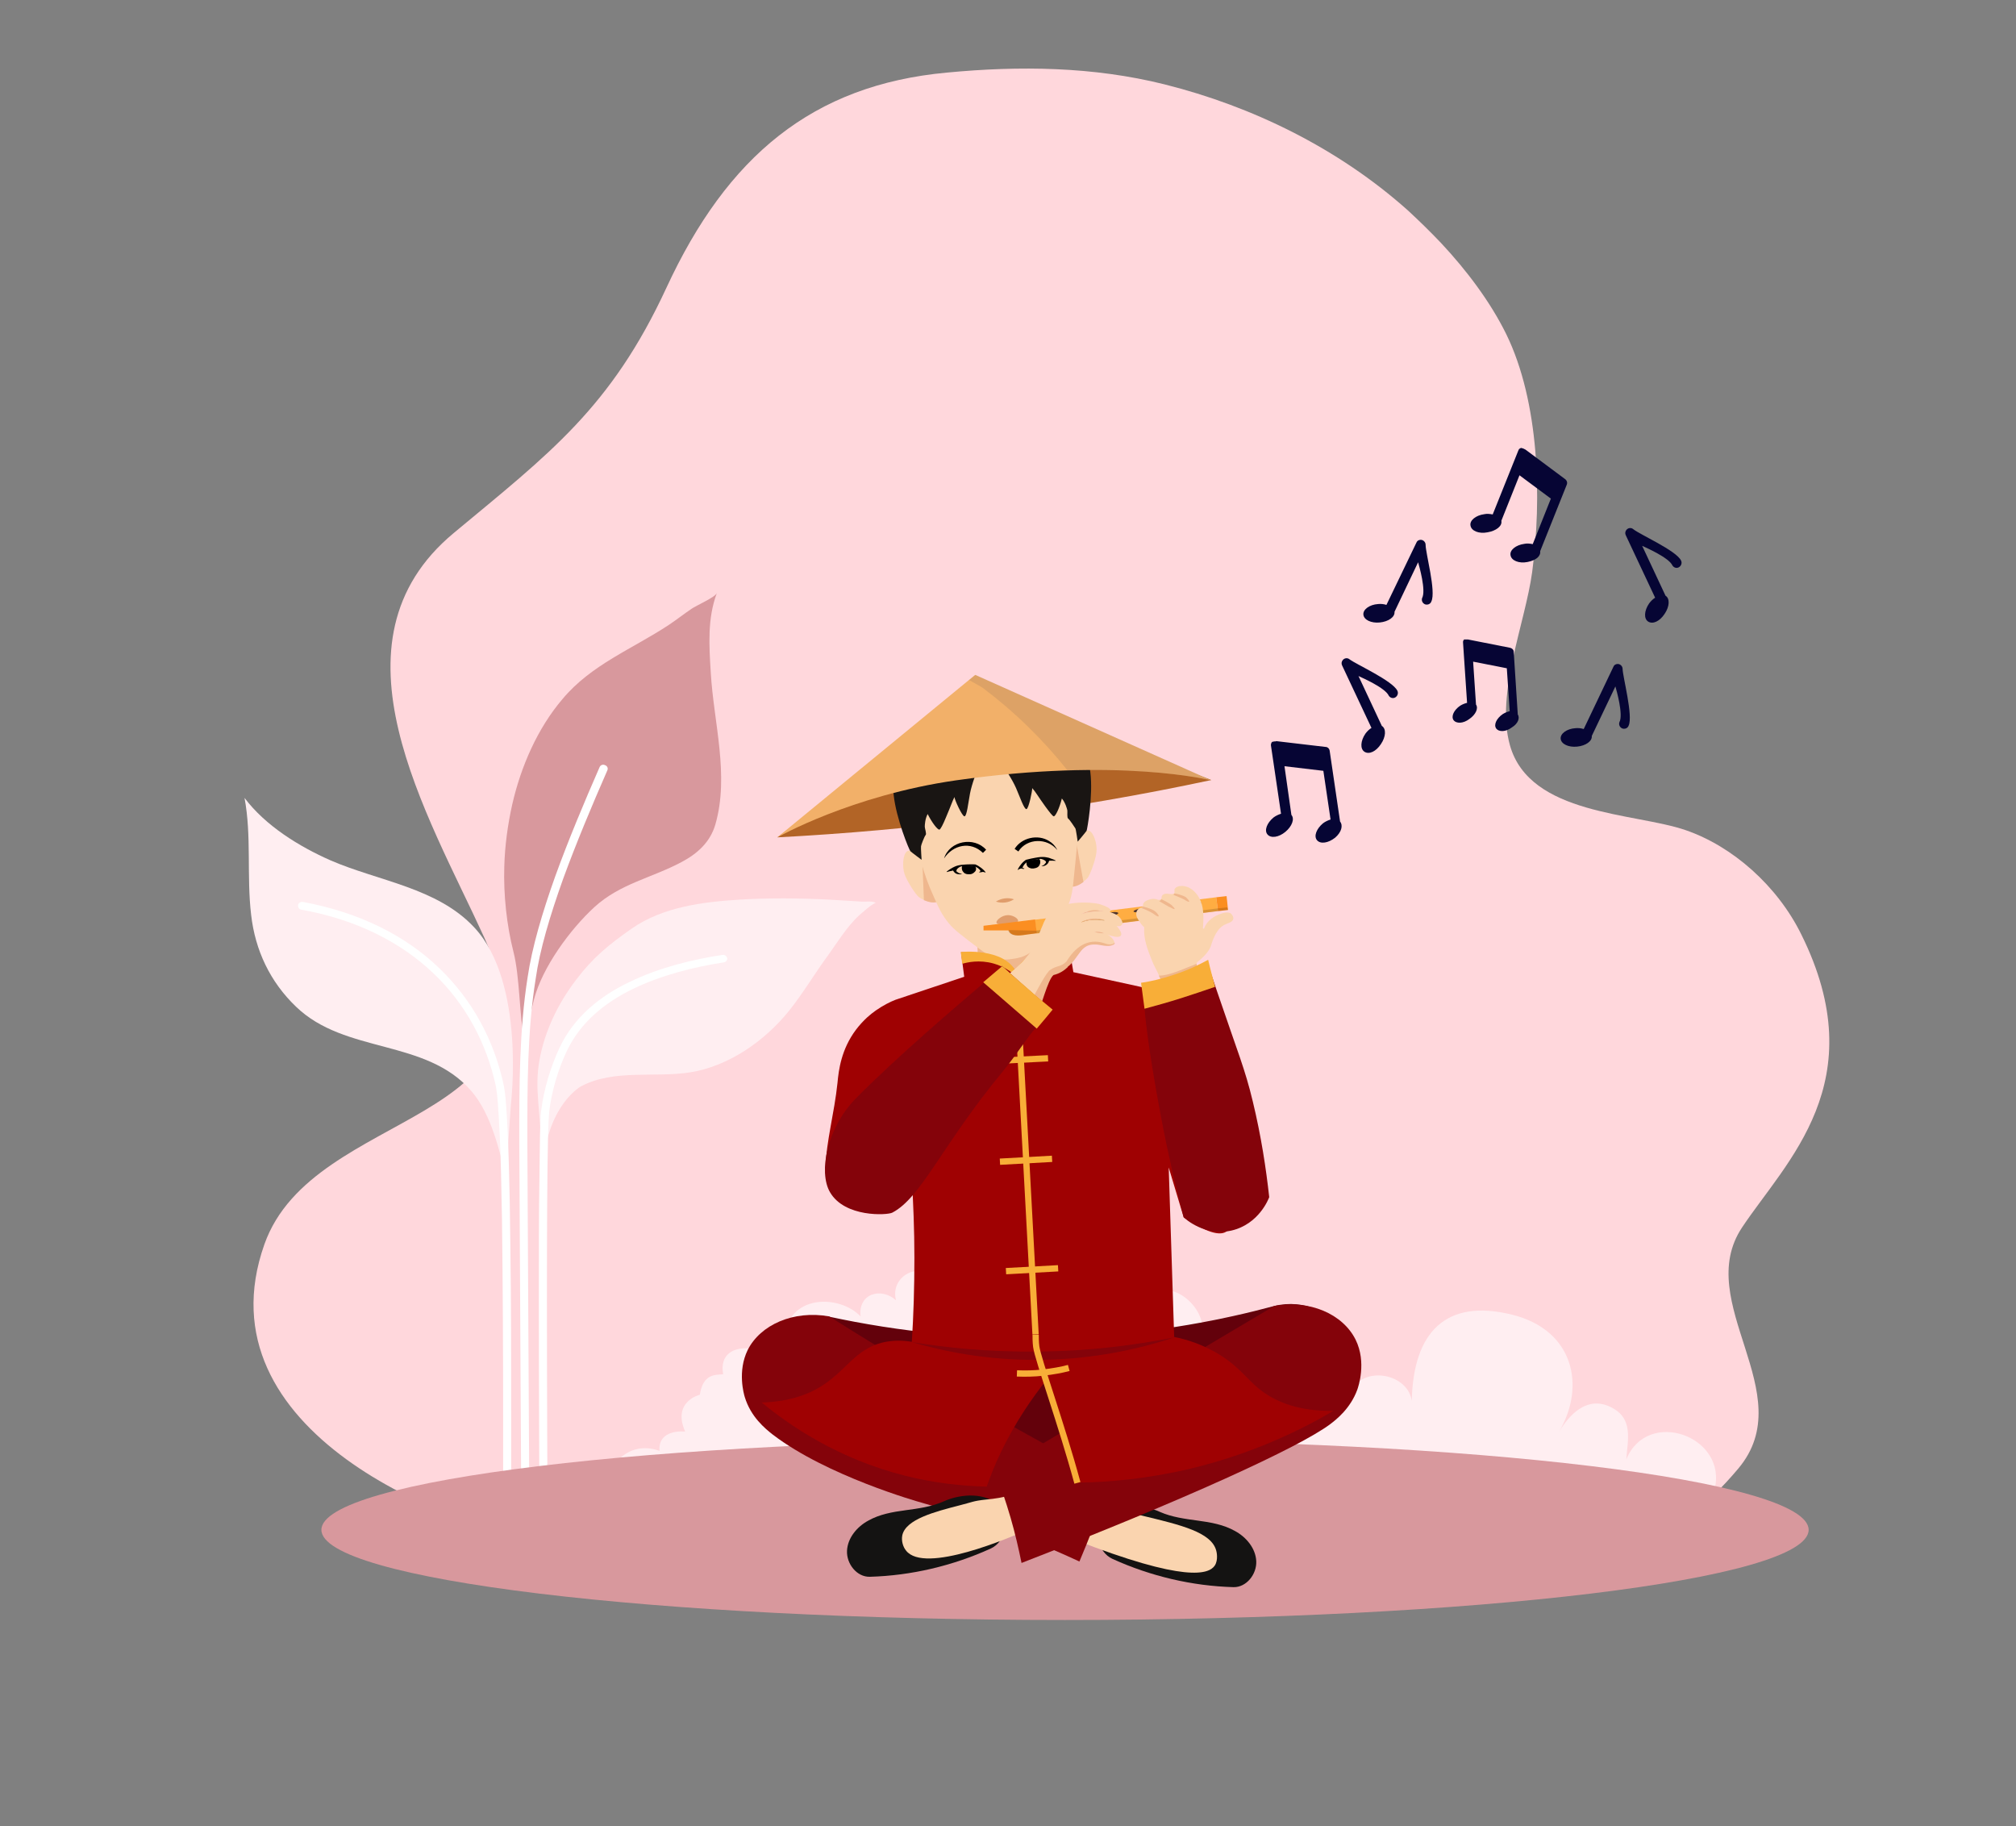 <?xml version="1.0" encoding="utf-8"?>
<!-- Generator: Adobe Illustrator 26.0.1, SVG Export Plug-In . SVG Version: 6.00 Build 0)  -->
<svg version="1.1" id="Layer_1" xmlns="http://www.w3.org/2000/svg" xmlns:xlink="http://www.w3.org/1999/xlink" x="0px" y="0px"
	 viewBox="0 0 700 634" style="enable-background:new 0 0 700 634;" xml:space="preserve">
<rect x="0" y="0" width="700" height="634" fill="#808080" stroke="none"/>
<style type="text/css">
	.st0{fill:#FFD7DC;}
	.st1{fill:#FFEEF1;}
	.st2{fill:#D8989D;}
	.st3{fill:#FFFFFF;}
	.st4{fill:#63010B;}
	.st5{fill:#B26426;}
	.st6{fill:#FAD4AF;}
	.st7{fill:#EFB78E;}
	.st8{fill:#191513;}
	.st9{fill:none;stroke:#F8AE38;stroke-width:2.181;stroke-miterlimit:10;}
	.st10{fill:#9F0102;}
	.st11{fill:#F8AE38;}
	.st12{fill:#E09D6C;}
	.st13{fill:#F2B069;}
	.st14{opacity:0.16;fill:#6A5D55;}
	.st15{fill:none;}
	.st16{fill:#FFAD42;}
	.st17{fill:#FB8E21;}
	.st18{fill:#4F352D;}
	.st19{opacity:0.15;}
	.st20{fill:#F7BAB0;}
	.st21{fill:#BC956B;}
	.st22{fill:#84030A;}
	.st23{fill:#141312;}
	.st24{fill:#060534;}
</style>
<g>
	<g>
		<path class="st0" d="M500.4,84.4c8.8,9.4,17.1,20.4,22.6,31.6c11.5,23.5,12.4,57,9,82.6c-2.4,17.7-12.8,42.3-7.7,60.2
			c6.9,24.3,43.3,23.3,61,29.4c16.3,5.6,31.8,19.3,40.1,36.1c25.5,51.3-5.2,78.8-20.5,101.8c-17.4,26.1,20.6,57.6-1.3,83.7
			c-22.8,27.2-50.3,38.5-96,38.5c-90.4,0-110.7,7.9-236-2c-23.7-1.9-55.4-7.9-79-10.7C156.9,531.3,68.8,497,91.8,432
			c17-48.1,106.3-40.7,76.4-106.4c-19.6-43-56.4-102.6-10.6-140.6c33.2-27.6,54.5-43.4,73.8-85.1c21.1-45.6,50.7-70.4,97.4-74.7
			c25.2-2.4,50.8-2.1,75.6,4.1c30.3,7.6,60.2,22.1,84.4,43.7C492.7,76.6,496.6,80.4,500.4,84.4z"/>
		<g>
			<path class="st1" d="M186.9,382.7c-0.4-4.9-0.5-9.7,0.4-14.6c1.8-10.1,6.5-19.8,12.7-27.9c5.8-7.7,11.3-12.2,19.3-17.8
				c10.9-7.6,24.8-9.3,37.8-10.1c10.1-0.6,20.4-0.5,30.5,0c3.9,0.2,7.7,0.5,11.6,0.7c1.7,0.1,3.3-0.3,4.9,0.4
				c-2,0.9-3.9,2.8-5.7,4.3c-4.5,4.1-7.9,9.9-11.5,14.8c-4.4,6.1-8.2,12.5-13,18.5c-8.4,10.4-20.9,19.2-34.4,21.3
				c-12.3,1.9-26.3-1.2-37.7,4.8c0,0-11.4,6.1-13.2,27L186.9,382.7z"/>
			<path class="st1" d="M164.7,322c-12.8-13.8-33.3-16.1-49.9-23.3c-10.9-4.8-22.6-12-29.9-21.7c2.5,13.1,0.7,27.2,2.3,40.6
				c1.4,12.3,6.6,23.3,15.6,31.9c17.1,16.5,45,11,60.8,29.2c7.2,8.3,9.8,21.1,12.4,30.7c0.1-10.3,1.2-22.4,1.4-26.1
				C177.4,383.3,182.6,341.2,164.7,322z"/>
			<path class="st2" d="M185.4,347c2.9-11.2,12.6-24.4,21-32.1c9-8.2,19.9-10.1,30.2-15.6c5.5-2.9,10-6.9,11.8-13.1
				c4.9-17.1-0.6-35.4-1.6-52.6c-0.6-9.7-1.2-18.8,2.1-27.7c-0.5,1.4-7.3,4.4-8.7,5.4c-2.7,1.8-5.2,3.8-7.9,5.6
				c-12.7,8.4-27,13.8-37,25.8c-8.7,10.2-14.4,23.4-17.4,36.4c-1.6,7.1-2.6,14.5-2.8,21.7c-0.3,9.7,0.8,20.3,3.2,29.7
				c2.2,8.7,2,21.7,3.7,30.4L185.4,347z"/>
			<path class="st3" d="M210.9,267.4c-5.3,12.1-10.8,25.2-15.4,37.8c-4.5,12.6-8.1,24.6-9.5,34.6l0,0c-2.9,17.9-2.9,37.4-2.9,56.2
				c0,7.2,0.7,120.2,0.7,126.8c0,0.8-0.6,1.4-1.4,1.4c-0.8,0-1.4-0.6-1.4-1.4c0-6.5-0.7-119.5-0.7-126.8c0-18.8,0-38.4,2.9-56.7
				l1.4,0.2l-1.4-0.2c1.5-10.3,5.1-22.5,9.6-35.1c4.6-12.7,10.1-25.8,15.4-37.9c0.3-0.7,1.1-1,1.8-0.7
				C210.9,265.9,211.2,266.7,210.9,267.4z"/>
			<path class="st3" d="M251.3,334.1c-10.3,1.6-21.6,4.4-31.5,9.2c-9.9,4.8-18.3,11.7-23,21.6c-3,6.3-5.3,14.1-6.1,21
				c-0.1,1.2-0.3,4.1-0.4,8.1c-0.3,12-0.4,34.7-0.4,57.6c0,32.3,0.2,65.3,0.2,70.8c0,0.8-0.6,1.4-1.4,1.4c-0.8,0-1.4-0.6-1.4-1.4
				c0-5.5-0.2-38.6-0.2-70.8c0-15.3,0-30.5,0.2-42.5c0.1-6,0.1-11.2,0.2-15.2c0.1-4,0.2-6.9,0.4-8.3c0.9-7.3,3.3-15.3,6.4-21.9
				c5-10.6,14-17.9,24.3-22.8c10.3-5,21.8-7.8,32.3-9.4c0.7-0.1,1.4,0.4,1.6,1.1C252.6,333.3,252.1,334,251.3,334.1L251.3,334.1z"/>
			<path class="st3" d="M174.7,522.7c0-4.2,0-15.9,0-31.1c0-20-0.1-46-0.4-68.3c-0.2-11.2-0.4-21.4-0.8-29.5
				c-0.2-4.1-0.4-7.6-0.6-10.4c-0.2-2.8-0.5-5-0.7-6.2c-3.2-14.9-10.4-28.5-21.6-39.2c-11.2-10.7-26.5-18.7-46-22.2
				c-0.7-0.1-1.2-0.8-1.1-1.6c0.1-0.7,0.9-1.2,1.6-1.1c19.9,3.7,35.8,11.8,47.4,23c11.6,11.1,19.1,25.2,22.4,40.6
				c0.3,1.5,0.6,3.7,0.8,6.6c0.8,10.1,1.3,28.4,1.5,48.6c0.3,20.2,0.3,42.3,0.3,59.8c0,15.2,0,26.9,0,31.1c0,0.8-0.6,1.4-1.4,1.4
				C175.3,524.1,174.7,523.5,174.7,522.7z"/>
		</g>
		<g>
			<g>
				<path class="st1" d="M237.9,497c-4.7-0.4-9.4,1.3-8.9,6.7c-11.2-4.1-18.7,6-18.7,13.4h270.5c10.7-12.6-7.5-36.4-20.7-29.8
					c2.3-8.3-5.7-13.6-10.9-11.3c0.7,0.5-2.8-11.2-13.7-6.7c0.3-11.5-9.2-14.7-18-9.1c-1.2-9.5-14.6-18.1-20.8-7.4
					c0.2-14.4-18.8-16.7-21.5-2.2c-3.9-4.2-9.3-1-9.9,4.2c-3.5-4.7-7.5-4.2-10.7,0.2c9.4-23.7-26.6-30.9-28.1-9.1
					c-5.6-9.2-17.7-3.5-15.4,5.5c-5.1-4.6-13.2-2.4-12.3,5.6c-7.2-7.6-25.4-8-26.6,8c-4.2-4.7-9.9-3.3-11.1,3.2
					c-6.3-0.8-11.3,1.9-10,8.9c-2.9,0.2-7-0.1-8.1,7.1C243,484.2,233.3,486.5,237.9,497z"/>
				<path class="st1" d="M595.3,517.2c4.8-18.4-23.1-28.7-30.6-10.6c0.4-6.7,2.7-14.3-5.6-18.2c-8.2-3.9-14.3,2.9-17.8,8.7
					c9.4-15.8,5.2-35.4-16.3-40.7c-23-5.7-34.3,6.1-34.8,29.9c-1.6-10.9-21.7-13.3-22.8,2.2c-8.4-2.9-9.7-11.2-21.5-10.2
					c-10.4,1-15.3,7.6-19.3,16.9c0,0-23.9,0.8-18.4,21.8H595.3z"/>
			</g>
		</g>
		<path class="st2" d="M111.6,531.1c0,17.3,115.6,31.3,258.2,31.3c142.6,0,258.2-14,258.2-31.3c0-17.3-115.6-31.3-258.2-31.3
			C227.2,499.8,111.6,513.8,111.6,531.1z"/>
		<g>
			<g>
				<g>
					<g>
						<path class="st2" d="M322.5,82.4c0,0,0,0,0,0.1l0,0c0,0,0,0.1,0,0.1L322.5,82.4z"/>
					</g>
				</g>
			</g>
		</g>
	</g>
	<g>
		<g>
			<g>
				<path class="st4" d="M465.4,486.9c4.9-6.7,5.9-15.4,2.4-22.4c-4.3-8.8-14.9-13.7-25.4-11.1c-17.8,4.8-39.9,9.1-65.3,10.6
					c-35.9,2.1-66.5-2-89.2-6.9c-14.3-1.3-25.9,7-27.7,16.9c-1.5,8.6,4.7,15.8,5.8,17c20.2,6.4,46.6,12.5,77.8,14.1
					C396.4,507.7,438.9,496.4,465.4,486.9z"/>
				<g>
					<g>
						<g>
							<path class="st5" d="M269.9,290.7c22.9-1.2,47.5-3.3,73.4-6.7c27.7-3.6,53.5-8.1,77.3-13.2c-13.3-5.3-37.7-12.9-68.4-10.7
								C310.7,263.1,281.8,281.9,269.9,290.7z"/>
							<polygon class="st6" points="367.4,352 340.4,355 339.6,333.1 339.2,323.1 361.4,320.6 363.2,329.9 							"/>
							<g>
								<g>
									<path class="st6" d="M372.8,292.9c0.6-2.5,3.8-5.2,5.4-4.5c1.6,0.7,2.9,4.8,2.5,7.5c-0.3,2.7-2.2,7.8-3,8.8
										c-0.8,1-3.7,3.3-5.8,3L372.8,292.9z"/>
									<path class="st7" d="M373.5,291.3c-0.3,0.5-0.6,1-0.7,1.6l-0.8,14.9c1.3,0.2,3-0.7,4.2-1.6L373.5,291.3z"/>
									<path class="st6" d="M321.2,298.7c-1.1-2.3-4.9-4.2-6.3-3.1c-1.4,1-1.7,5.3-0.8,7.9c0.9,2.6,3.9,7.1,4.9,7.9
										c1,0.8,4.4,2.4,6.3,1.7L321.2,298.7z"/>
									<path class="st7" d="M320.2,297.3c0.4,0.4,0.8,0.9,1,1.4l4.1,14.4c-1.2,0.5-3.1,0-4.5-0.6L320.2,297.3z"/>
								</g>
								<path class="st7" d="M363.2,329.9c-2.3,2.9-6,6.4-11.1,6.9c-4.5,0.5-8.4-1.5-9.7-2.1c-1-0.5-1.9-1.1-2.8-1.6l-0.4-10
									l22.2-2.5L363.2,329.9z"/>
								<path class="st6" d="M341.8,249.7c-24.8,2.8-26.8,20.1-25.7,29.7c0.4,4,1,7.9,1.9,11.9c1.1,5.3,2.5,11.8,6,19.5
									c1.9,4.3,3,6.8,5.5,9.8c1.7,2.1,4.7,4.4,10.7,8.9c2.4,1.8,4.3,3.1,7,3.5c1.8,0.3,3.7,0,4.3-0.1c0.7-0.1,2.6-0.3,4.3-1.1
									c2.5-1.1,3.8-2.8,5.4-4.7c0.5-0.6,1.7-1.9,5.8-7.1c1.4-1.8,2.1-2.7,2.3-2.9c2.6-3.7,3.1-7.6,3.5-11.8
									c1-9.9,1.6-14.9,1.5-20.3c-0.1-4.2-0.3-8.1-0.8-12.1C372.4,263.4,366.6,246.9,341.8,249.7z"/>
								<path class="st8" d="M341.4,245.8c2.7-2.2,6.2-3.1,9-3.1c2.9,0,14.1,3.6,18.6,6.8c4.5,3.2,8.6,10.4,9.6,18.6
									c1,8.2-1.1,19.8-1.3,20.3c-0.3,0.5-3.1,3.8-3.1,3.8s-0.6-4.3-0.8-4.6c-0.2-0.3-2-3.1-2.5-3.4c-0.5-0.3-0.2-2.3-0.3-2.9
									c-0.1-0.5-0.7-2.7-1.9-4.1c-0.8,3.3-2.2,6.2-2.8,6.2c-0.4,0-1.6-1.6-3-3.5c-2.6-3.6-3.3-5-4.5-6.3c0.1,0.7-1.2,7.2-2,7.3
									c-0.8,0.1-2.3-4.3-3.6-7.3c-1.3-3-4.3-7.6-4.7-7.5c-0.4,0.1-3.9,3.1-3.9,3.1s-4.1-2.1-4.5-2.1c-0.4,0-2.3,5.2-2.9,8.4
									c-0.6,3.2-1.1,7.9-1.9,7.9c-0.8,0.1-3.5-5.9-3.5-6.7c-0.8,1.6-1.2,3-3,7.2c-0.9,2.2-1.8,4-2.2,4.1c-0.6,0.2-2.6-2.4-4.1-5.4
									c-0.9,1.7-1,3.8-1,4.4c0,0.6,0.7,2.5,0.3,2.9c-0.4,0.4-1.6,3.5-1.6,3.9c-0.1,0.4,0.2,4.7,0.2,4.7s-3.5-2.6-3.9-3
									c-0.4-0.4-4.9-11.2-5.8-19.5c-0.9-8.2,1.5-16.2,5.2-20.3c3.6-4.1,13.8-10.1,16.6-10.8C334.7,244.2,338.2,244.2,341.4,245.8z
									"/>
							</g>
							<path class="st9" d="M333.8,334.5"/>
							<g>
								<path class="st10" d="M425.9,427.5c-1.7,1.2-5.4,1.5-14.9-4.9c-1.7-5.8-3.5-11.5-5.2-17.3c0.6,19.6,1.3,39.2,1.9,58.9
									c-10.6,2.6-23.4,4.9-37.9,5.7c-21.2,1.2-39.4-1.2-53.2-4c0.6-9.2,0.9-18.9,0.9-29.2c0-9.8-0.4-19.1-0.9-27.9
									c-1.9,0.9-13.5,6.2-21.2,3.3c-1.7-0.6-8.7-2.2-8.8-5.1c0,0,0-1.4,0-1.4c0.3-9.5,3.1-19.1,4.2-29.7
									c0.4-4.4,1.3-11.6,6.4-18.4c1.2-1.6,2.6-3.1,3.9-4.3c1-0.9,2-1.7,3-2.4c2.6-1.8,5-3,6.8-3.7l23.9-8l-1.1-8.5
									c12.9-0.1,18.2,4.8,19.2,6.9c0.8-2.2,4.1-8.3,18.3-8.9l1.5,8.9l22.9,5c11.3,2.5,19.8,11.9,21,23.4c0.2,1.4,0.3,2.3,0.4,3
									C418.8,394,432.5,422.6,425.9,427.5z"/>
								<line class="st9" x1="352.8" y1="337.4" x2="359.8" y2="467.5"/>
								<line class="st9" x1="345.8" y1="368.3" x2="363.9" y2="367.4"/>
								<line class="st9" x1="347.2" y1="403.3" x2="365.3" y2="402.3"/>
								<line class="st9" x1="349.3" y1="441.3" x2="367.4" y2="440.3"/>
								<path class="st11" d="M352.8,338.9c-1.3-1.2-3.9-3.3-7.8-4.4c-5-1.4-9.2-0.4-10.9,0.1l-0.5-4.1c0,0,15-1.6,19.2,6.9
									L352.8,338.9z"/>
								<path class="st11" d="M352.8,338.9c0,0,6-9.3,18.4-6.4l-0.2-4c0,0-15.1,0-18.3,8.9L352.8,338.9z"/>
							</g>
							<g>
								<g>
									<path d="M327.8,298c1.9-6.1,10.4-7.7,14.6-3c0,0-1.1,1.1-1.1,1.1C337,291.9,330.9,293.3,327.8,298L327.8,298z"/>
								</g>
							</g>
							<g>
								<g>
									<path d="M367.1,295.1c-3.4-4.3-10.5-4.2-13.5,0.5c0,0-1.3-0.9-1.3-0.9c2.4-3.9,8.1-5.2,12-2.7
										C365.5,292.7,366.5,293.8,367.1,295.1C367.2,295,367.1,295.1,367.1,295.1L367.1,295.1z"/>
								</g>
							</g>
							<path class="st12" d="M346,320.3c0.2,0.9,3.1,0.7,4.2,0.6c0.8-0.1,3.2-0.4,3.3-1.2c0.1-0.8-1.7-2-3.5-2
								C347.9,317.7,345.8,319.5,346,320.3z"/>
							<g>
								<path class="st12" d="M345.8,313c1.9-1.2,4.2-1.5,6.3-0.8C350.2,313.4,347.9,313.7,345.8,313L345.8,313z"/>
							</g>
							<path id="XMLID_00000070815543487633435930000006464177381943694993_" class="st13" d="M269.9,290.7c0,0,25.7-14.6,62.1-19.8
								c56.6-8.1,88.5,0,88.5,0l-81.9-36.6L269.9,290.7z"/>
							<path id="XMLID_00000152957595572751597910000001439900333252436651_" class="st14" d="M341.1,238.7
								c11.3,8.5,21.1,18.1,29.6,28.8c32.3-1,49.9,3.4,49.9,3.4l-81.9-36.6l-2.2,1.8C338,236.9,339.5,237.8,341.1,238.7z"/>
							<g>
								<path d="M355.7,301.5C355.6,301.5,355.6,301.5,355.7,301.5c-0.3-0.1-0.5-0.2-0.7-0.2c0.1-0.3,0.3-0.7,0.6-1.1
									c0.1-0.1,0.4-0.5,0.8-0.8c0.5-0.4,1-0.5,2.5-0.8c2-0.4,2.1-0.5,2.7-0.4c0.7,0.2,1.6,0.6,1.6,1.1c0,0.2-0.1,0.3-0.3,0.5
									c-0.5,0.7-1.3,0.9-1.3,0.9c0,0.1,1.1,0.1,1.9-0.6c0.5-0.4,0.7-1,0.8-1.3c0.3,0,0.8,0,1.3,0c0.7,0,0.9,0.1,1,0
									c0-0.1-1.2-0.6-2.4-1c-0.5-0.1-1.2-0.3-2.2-0.3c-0.4,0-1,0-2.6,0.3c-0.8,0.1-1.9,0.4-3.2,0.7c-0.4,0.3-1.1,0.8-1.7,1.6
									c-0.7,0.9-1.2,1.8-1.1,1.9c0.1,0.1,0.3-0.3,0.8-0.4c0.2-0.1,0.2,0,0.6-0.1C355.2,301.8,355.7,301.6,355.7,301.5z"/>
								<path d="M360.9,298.2c0.1,0.2,0.3,0.5,0.3,0.9c0.1,0.9-0.5,1.6-0.6,1.7c-0.6,0.6-1.3,0.6-1.7,0.7c-0.3,0-0.8,0.1-1.4-0.2
									c-0.3-0.1-0.8-0.4-1-1c-0.2-0.6,0-1.2,0-1.3c0.5-0.2,1.1-0.3,1.7-0.4C359.2,298.4,360.1,298.3,360.9,298.2z"/>
							</g>
							<g>
								<path d="M339.9,302.8C339.9,302.7,339.9,302.7,339.9,302.8c0.3-0.2,0.4-0.3,0.6-0.4c-0.2-0.3-0.4-0.6-0.8-0.9
									c-0.1-0.1-0.5-0.4-1-0.6c-0.6-0.3-1.1-0.2-2.6-0.2c-2,0.1-2.2,0-2.7,0.2c-0.6,0.3-1.4,0.9-1.3,1.5c0,0.2,0.2,0.3,0.4,0.4
									c0.7,0.6,1.5,0.5,1.5,0.6c0,0.1-1,0.3-2-0.1c-0.6-0.3-0.9-0.8-1.1-1.1c-0.3,0.1-0.7,0.2-1.3,0.3c-0.7,0.2-0.9,0.3-0.9,0.2
									c-0.1-0.1,1-0.9,2.1-1.5c0.4-0.2,1.1-0.6,2.1-0.8c0.4-0.1,1-0.2,2.6-0.3c0.8,0,1.9-0.1,3.2,0c0.5,0.2,1.2,0.6,2,1.2
									c0.9,0.7,1.6,1.5,1.5,1.6c-0.1,0.1-0.3-0.2-0.9-0.2c-0.2,0-0.2,0-0.6,0.1C340.4,302.9,339.9,302.8,339.9,302.8z"/>
								<path d="M334.1,300.7c-0.1,0.2-0.2,0.5-0.1,1c0.1,0.9,0.9,1.4,1,1.5c0.7,0.4,1.4,0.3,1.8,0.3c0.3,0,0.8-0.1,1.3-0.5
									c0.2-0.2,0.7-0.5,0.8-1.1c0.1-0.6-0.2-1.1-0.3-1.2c-0.6,0-1.2,0-1.8,0C335.8,300.5,334.9,300.5,334.1,300.7z"/>
							</g>
							<polyline class="st15" points="338.9,326.9 338.9,326.4 338.8,325.5 338.8,325 338.8,324.6 							"/>
						</g>
					</g>
					<g>
						<g>
							<polygon class="st16" points="422.9,316.3 359.9,324.1 359.3,319.3 422.3,311.5 							"/>
							<polygon class="st17" points="426.4,315.9 422.9,316.3 422.8,315.4 422.3,311.5 425.9,311.1 							"/>
							<path class="st17" d="M341.5,323l8.7,0l0.4,0.7c1.4,1.6,4.2,1,6.3,0.7l3.1-0.4l-0.6-4.8l-17.9,2.2L341.5,323z"/>
							<path class="st18" d="M369.2,319.4c0,0.3-0.9,0.7-2.1,0.9c-1.2,0.1-2.2,0-2.2-0.3c0-0.3,0.9-0.7,2.1-0.9
								C368.1,318.9,369.2,319,369.2,319.4z"/>
							<path class="st18" d="M378.8,318.2c0,0.3-0.9,0.7-2.1,0.9c-1.2,0.1-2.2,0-2.2-0.3c0-0.3,0.9-0.7,2.1-0.9
								C377.7,317.7,378.7,317.9,378.8,318.2z"/>
							<path class="st18" d="M388.3,317c0,0.3-0.9,0.7-2.1,0.9c-1.2,0.1-2.2,0-2.2-0.3c0-0.3,0.9-0.7,2.1-0.9
								C387.3,316.5,388.3,316.7,388.3,317z"/>
							<path class="st18" d="M397.9,315.8c0,0.3-0.9,0.7-2.1,0.9c-1.2,0.1-2.2,0-2.2-0.3c0-0.3,0.9-0.7,2.1-0.9
								C396.9,315.3,397.9,315.5,397.9,315.8z"/>
							<path class="st18" d="M407.5,314.7c0,0.3-0.9,0.7-2.1,0.9c-1.2,0.1-2.2,0-2.2-0.3c0-0.3,0.9-0.7,2.1-0.9
								C406.4,314.2,407.5,314.3,407.5,314.7z"/>
							<path class="st18" d="M417.1,313.5c0,0.3-0.9,0.7-2.1,0.9c-1.2,0.1-2.2,0-2.2-0.3c0-0.3,0.9-0.7,2.1-0.9
								C416,313,417,313.1,417.1,313.5z"/>
							<path class="st19" d="M426.4,315.9l-3.6,0.4l-63,7.7l-3.1,0.4c-2.1,0.3-4.9,0.9-6.3-0.7l-0.4-0.7l0.9-0.1l8.7,0.2l62.9-7.7
								l3.6-0.4L426.4,315.9z"/>
						</g>
						<g>
							<path class="st6" d="M428.2,319.1c-0.2,0.8-1.2,1.2-2,1.5c-0.2,0.1-0.5,0.2-0.7,0.3c-1.9,0.8-3.1,2.6-4,4.6c0,0,0,0,0,0
								c-0.3,0.7-0.6,1.4-0.8,2.1l-0.1,0.3l0,0.1c-0.7,2.2-2.4,3.9-4.1,5.4c-0.1,0.1-0.2,0.2-0.4,0.3c-0.2,0.1-0.6,0.5-0.6,0.6
								c0,0,0,0,0,0c0,0,0,0.1,0,0.2c0,0,0,0,0,0.1c0,0.3,0.1,0.9,0.1,1.5c0.1,1.7,0.3,4.2,0.4,5.3c0,0,0,0.1,0,0.1
								c0,0.3,0.1,0.7,0.2,1c0,0,0,0,0,0c0,0.6,0,1.2,0,1.5c0,1,0.4,1.9,0.7,2.7l-13.4,6l-0.1-5.8l0-4.5c0,0,0,0,0,0
								c-0.1-1.4-0.5-2.6-1-3.8c-0.3-0.7-0.6-1.4-1-2.1c-0.1-0.2-0.2-0.4-0.3-0.6c-0.2-0.3-0.3-0.7-0.5-1c-0.2-0.5-0.4-0.9-0.6-1.4
								c-1.5-3.7-3-7.6-2.7-11.5c0-0.1,0-0.1-0.1-0.2c-0.7-0.5-1.4-1.6-1.9-2.4c-0.1-0.2-0.2-0.3-0.3-0.5c-0.5-0.8-0.7-2.1-0.1-2.9
								c0.3-0.4,0.7-0.7,1.2-0.9c0,0,0.1,0,0.1,0c0,0,0,0,0.1,0c0.1,0,0.1-0.1,0.2-0.1c0.2-0.1,0.3-0.3,0.4-0.6c0,0,0-0.1,0-0.1
								c0,0,0,0,0,0c0-0.1,0-0.3,0-0.4c0.4-1.3,2.5-1.7,2.9-1.8c0.9-0.1,1.3-0.1,2.4,0.3c0,0,0,0,0.1,0c0,0,0.1,0,0.2,0
								c0.4,0,0.7-0.2,0.8-0.6c0-0.1,0.1-0.5,0.1-0.7c0.1-0.1,0.1-0.2,0.2-0.3c0.5-0.6,1.6-0.6,2-0.5c0.4,0,0.9,0.1,1.3,0.1
								c0.1,0,0.4-0.1,0.5-0.1c0.2-0.1,0.3-0.2,0.4-0.4c0-0.1,0.1-0.2,0-0.3c0,0,0-0.1,0-0.1c0,0,0,0,0,0c0-0.2,0-0.5,0-0.7
								c0.2-0.6,0.8-0.9,1.4-1.1c0.2-0.1,0.5-0.1,0.7-0.1c3.2-0.3,5.9,2.4,7,5.2c1.2,3,1,6.4,0.8,9.4c0,0.1,0.1,0.2,0.2,0.2
								c0.1,0,0.2,0,0.2-0.1c0.9-2.5,3.3-4.4,6.5-5.3c1.1-0.3,1.9-0.3,2.6,0C427.8,317.4,428.4,318.3,428.2,319.1z"/>
							<path class="st7" d="M417,346.8l-13.4,6l-0.1-5.8l0.1-2.7c0-0.6-0.1-1.2-0.2-1.8c0,0,0,0,0,0c-0.2-2.2-0.1-1.9-1-3.8
								c3.5,0,7.4-1.9,13.1-4.1c0,0.3,0.1,0.9,0.1,1.5c0.1,1.7,0.3,4.2,0.4,5.3c0,0,0,0.1,0,0.1c0,0.3,0.1,0.7,0.2,1c0,0,0,0,0,0
								c0,0.6,0,1.2,0,1.5C416.3,345.1,416.7,346,417,346.8z"/>
							<g>
								<path class="st7" d="M411.2,312.3c0.3,0.2,1.5,1,1.7,0.7c0.2-0.2-0.9-1.3-1.1-1.5c-1.4-0.9-4-1.4-4-1.3
									c-0.1,0.2-0.2,0.3-0.4,0.4C407.3,310.7,410,311.6,411.2,312.3z"/>
							</g>
							<g>
								<path class="st7" d="M404.3,313.9c0.3,0.2,0.6,0.3,0.9,0.5c0.3,0.2,0.6,0.4,0.9,0.5c0.6,0.3,1.5,0.8,1.7,0.7
									c0.3-0.2-0.7-1-0.9-1.3c-0.6-0.6-3.6-2.2-3.7-2.1c-0.1,0.4-0.5,0.6-0.8,0.6C402.3,312.7,403.6,313.5,404.3,313.9z"/>
							</g>
							<g>
								<path class="st7" d="M400.6,317.3c0.4,0.3,1.5,1.1,1.7,0.8c0.2-0.3-0.8-1.4-1.1-1.6c-1.2-1.1-4.4-1.8-4.4-1.8
									c0,0.2-0.2,0.4-0.4,0.6C396.4,315.2,399.4,316.4,400.6,317.3z"/>
							</g>
						</g>
					</g>
					<g>
						<path class="st6" d="M389.7,320.1c0-0.1-0.1-0.2-0.1-0.3c-0.1-0.2-0.2-0.4-0.3-0.6c-1-1.6-2.3-2-4-2.6
							c0.4-0.3,0.4-0.6,0.2-0.9c-0.7-1-4-1.9-4-1.9c-2.5-0.5-6.1-0.7-9.9-0.1c-2,0.3-3.9,0.8-5.8,1.7c-0.8,0.4-1.7,1.6-2.5,3.1
							c-0.1,0.3-0.3,0.5-0.4,0.8c-0.2,0.3-0.3,0.7-0.5,1c-0.1,0.3-0.3,0.7-0.4,1c-0.2,0.5-0.4,0.9-0.6,1.4c-0.1,0.3-0.3,0.7-0.4,1
							c-0.3,0.7-0.5,1.3-0.7,1.8c-0.7,2.2-1.9,4.3-3.3,6.1c0,0,0,0.1-0.1,0.1c-1.3,1.7-2.8,3.2-4.4,4.6c0,0,0,0,0,0
							c-2,1.8-4.1,3.3-6,4.7c-1.3,0.9-2.5,1.8-3.5,2.6c1.4-1.1,8-0.5,12.5,2.5c0.8,0.5,1.5,1.1,2.1,1.7c0.6,0.7,1.2,1.5,1.5,2.3
							c0.2,0.6,0.4,1.1,0.5,1.8c0.6-1.1,1.2-3.1,1.9-5.3c0,0,0,0,0,0c0,0,0,0,0,0c1.3-3.8,2.7-8.1,4-9.1c0.8-0.2,1.5-0.5,2.2-0.8
							c1-0.5,1.9-1.2,2.7-1.9c0,0,0.1-0.1,0.1-0.1c0.1-0.1,0.2-0.2,0.3-0.4c1.5-1.5,2.6-3.3,3.9-4.7c0.8-0.9,1.6-1.6,2.7-2.1
							c2.9-1.1,4.7,1,7.7,0.6c0.9,0,1.8-0.5,1.9-0.9c0-0.1-0.3-0.7-0.4-0.9c-0.4-0.6-1.2-1.5-2.2-1.9c3.8,1.5,7,1.3,3.3-3
							C388.9,321.9,390,321.1,389.7,320.1z M376.6,316.8c0.2-0.1,0.5-0.2,0.7-0.2c0.5-0.2,2.7-0.6,4.7-0.4c0.5,0,0.9,0.1,1.3,0.2
							c-1.1-0.1-2-0.1-3,0c0,0-0.1,0-0.1,0c-0.5,0-1.1,0.1-1.7,0.2c0,0,0,0,0,0c-0.9,0.1-1.9,0.4-3,0.7
							C375.7,317.2,376.1,317,376.6,316.8z M380,323.5c1.5-0.1,2.7,0.3,3.4,0.5C382.5,323.8,381.3,323.7,380,323.5z M382.2,319.4
							c-3-0.4-5.5,0.3-6.8,0.8c1.8-1.3,6.5-1.4,8.2-0.7C382.9,319.4,382.4,319.4,382.2,319.4z"/>
						<path class="st20" d="M383.4,324c-0.9-0.2-2-0.3-3.4-0.5C381.5,323.4,382.6,323.8,383.4,324z"/>
						<path class="st21" d="M383.6,319.6c-0.7-0.1-1.2-0.1-1.4-0.2c-3-0.4-5.5,0.3-6.8,0.8C377.3,319,381.9,318.8,383.6,319.6z"/>
						<path class="st7" d="M383.3,316.4c-1.1-0.1-2-0.1-3,0c0,0-0.1,0-0.1,0c-0.5,0-1.1,0.1-1.7,0.2c0,0,0,0,0,0
							c-0.9,0.1-1.9,0.4-3,0.7c0.3-0.1,0.7-0.3,1.1-0.5c0.2-0.1,0.5-0.2,0.7-0.2c0.5-0.2,2.7-0.6,4.7-0.4
							C382.5,316.2,382.9,316.3,383.3,316.4z"/>
						<path class="st7" d="M386.9,327.8C386.9,327.8,386.9,327.8,386.9,327.8c-2.3,1.4-4.8-0.1-7.3,0.1c-2.2,0.1-3.5,1.2-4.6,2.7
							c-1.2,1.5-2.3,3.5-4.2,5c0,0-0.1,0-0.1,0.1c0,0,0,0,0,0.1c-1.3,1.2-2.8,2.2-4.9,2.7c-2,1.6-4.4,11.4-5.9,14.5
							c-0.1-0.6-0.3-1.2-0.5-1.8c-0.2-1.5-0.5-3.4-1.1-4.1c1.2-2.3,5.1-9.8,6.4-10.4c2.3-1.6,3.6-0.9,5.6-2.9
							c2.8-4.6,7.1-8.4,13.3-6.3c0.7,0.3,2.4,0.7,3.3-0.1c0,0,0.1-0.1,0.1-0.1C387.1,327.4,387.1,327.5,386.9,327.8z"/>
					</g>
					<g>
						<g>
							<g>
								<path class="st22" d="M440.7,415.6c-0.2,0.6-3.6,9.4-13.1,11.6c-9.3,2.1-16.1-4.1-16.6-4.6c-2.8-10.7-5.5-22.3-7.8-34.5
									c-4-21.1-5.3-32.3-5.8-38c-0.3-3.6-0.5-6.6-0.6-8.6c3.1-0.4,6.9-1.1,11-2.5c4.6-1.5,8.4-3.5,11.3-5.2
									c0.7,2.1,1.9,5.8,3.5,10.4c7.3,21.5,9.7,26.9,12.4,38.2C437.9,394.4,439.6,405.6,440.7,415.6z"/>
							</g>
						</g>
					</g>
					<g>
						<g>
							<path class="st11" d="M421.9,342.6c-3.7,1.3-7.7,2.6-11.7,3.9c-4.4,1.4-8.7,2.6-12.8,3.7c-0.4-3-0.8-6-1.2-9
								c3.4-0.5,7.3-1.4,11.7-2.9c4.6-1.5,8.5-3.4,11.6-5.1C420.2,336.3,421.1,339.5,421.9,342.6z"/>
						</g>
					</g>
					<g>
						<path class="st22" d="M365.1,350.3c-1.7,2-3.3,4-4.9,5.9c-0.2,0.2-0.3,0.3-0.3,0.4c0,0-0.1,0.1-0.1,0.1
							c-2.8,2.9-6.6,9.2-11.8,15.5c-20.9,25.3-28.1,43.6-38.2,48.8c-1.8,0.9-16.5,1.7-21.6-7.1c-4.1-7-1-22.4,8.9-32.5
							c14.1-14.3,34.9-32,44.5-40.2c0,0,0.1-0.1,0.1-0.1c2.1-1.9,4.1-3.8,6.2-5.8c3.4,3.1,6.9,6.3,10.6,9.5
							C360.8,346.7,362.9,348.6,365.1,350.3z"/>
					</g>
					<path class="st11" d="M365.5,350.5c-1.7,2.1-3.4,4.1-5.1,6.1c-0.1,0.2-0.3,0.3-0.4,0.5c-6.2-5.4-12.4-10.7-18.6-16.1
						c2.2-1.9,4.4-3.7,6.6-5.6c2.7,2.4,5.4,4.9,8.3,7.3C359.3,345.4,362.4,348,365.5,350.5z"/>
				</g>
				<path class="st23" d="M383.3,526.5c-3.9,4.3-2.3,12.3,3,14.7c13.2,6,27.6,9.4,42,9.8c4.5,0.1,8.1-4.5,7.9-9
					c-0.2-4.5-3.5-8.4-7.4-10.5c-3.9-2.2-8.4-3-12.9-3.6c-4.4-0.6-9-1.2-13.1-3C396.5,522,387.7,521.7,383.3,526.5L383.3,526.5z"/>
				<path class="st6" d="M373.1,534.5c38.6,15.1,46.7,12,48.7,9c1.3-2,0.6-4.9,0.5-5.2c-1.7-6.4-12.4-8.9-25.2-12
					c-4.7-1.1-4.9-1.6-9.1-2c-3.1-0.3-6.2-0.7-9.1-1.8c-2.6-1.1-5.7,1.3-6.4,4C371.8,529.2,372.7,532.1,373.1,534.5z"/>
				<path class="st22" d="M385.7,513.9c-2,5.4-4,11-6.2,16.6c-1.5,3.9-3.1,7.8-4.7,11.6c-22.5-10.4-41.3-16.6-54.7-20.4
					c-1.5-0.4-32.9-9.3-51.7-23.6c-2.8-2.2-7.7-6.2-9.8-13.1c-0.3-1-2.6-8.9,1-16.3c4.4-8.8,15.9-13.9,28.3-11.7
					c21,13.2,43,26.4,66.1,39.5C364.7,502.5,375.2,508.3,385.7,513.9z"/>
				<path class="st23" d="M347,522.9c3.9,4.3,2.3,12.3-3,14.7c-13.2,6-27.6,9.4-42,9.8c-4.5,0.1-8.1-4.5-7.9-9
					c0.2-4.5,3.5-8.4,7.4-10.5c3.9-2.2,8.4-3,12.9-3.6c4.4-0.6,9-1.2,13.1-3C333.8,518.4,342.6,518.1,347,522.9L347,522.9z"/>
				<path class="st6" d="M357.2,530.9c-6.2,2.8-36.2,15.7-42.6,7.4c-1-1.2-1.7-3.3-1.3-5.3c1.2-5.6,11.4-8.2,19.9-10.4
					c4.4-1.1,4.5-1.5,9.1-2c3.1-0.3,6.2-0.7,9.1-1.8c2.6-1.1,5.7,1.3,6.4,4C358.5,525.5,357.7,528.4,357.2,530.9z"/>
				<path class="st22" d="M471.3,482.4c-2.4,6.6-7.3,10.4-9.4,12c-10.8,8.1-51.2,26.5-107.2,48.2c-1-4.9-2.2-10.2-3.8-15.7
					c-1.7-5.8-3.5-11.1-5.4-15.9c32.3-19.2,64.6-38.4,96.9-57.6c12.3-2.3,23.9,2.8,28.3,11.7C474.6,473,471.6,481.5,471.3,482.4z"/>
				<g>
					<g>
						<path class="st10" d="M439.1,483.6c4.4,3,11.8,6.4,23.9,6.2c-11.7,6.9-28.5,15-49.8,20.1c-14.9,3.5-28.3,4.7-39.1,4.8
							c-3.5-11.9-7-23.9-10.6-35.8c-5.2,6.5-10.9,14.8-15.8,24.9c-2.1,4.3-3.7,8.4-5.1,12.3c-8-0.2-17.7-1.1-28.4-3.8
							c-23.3-5.9-40-17.4-49.7-25.4c10.4-0.3,17.1-3.3,21.2-6c8.2-5.3,11.3-12.4,20.6-14.8c4.1-1,7.8-0.7,10.1-0.3
							c2.7-0.2,6.8-0.6,11.9-1c30-2.2,52.1-1.7,57.9-1.6c5.2,0.1,12.5,0.4,21.3,0.9c4.1,0.8,10.2,2.5,16.6,6.6
							C431.5,475.5,433.3,479.6,439.1,483.6z"/>
					</g>
				</g>
				<path class="st22" d="M316.5,465.9c10.6,3.1,25.9,6.4,44.5,6.2c19.8-0.2,35.9-4.2,46.7-7.8c-13.1,2.6-29.2,4.8-47.6,4.9
					C343.4,469.4,328.7,467.9,316.5,465.9z"/>
				<path class="st9" d="M359.6,463.4c0,1,0,2.4,0.2,4.1c0.6,4.5,8.8,27,14.3,47.3"/>
				<path class="st9" d="M353.1,476.8c2.7,0.1,5.8,0.1,9.2-0.3c3.3-0.4,6.2-0.9,8.8-1.6"/>
			</g>
			<path class="st7" d="M383.4,324c-1.2,0-2.3-0.1-3.4-0.5C381.1,323.4,382.3,323.5,383.4,324L383.4,324z"/>
			<path class="st7" d="M375.4,320.2c2.1-1.5,5.9-1.7,8.2-0.7c-1.4-0.3-2.8-0.3-4.1-0.2C378.1,319.5,376.7,319.6,375.4,320.2
				L375.4,320.2z"/>
			<path class="st7" d="M377.3,316.6c1.4-0.7,3.2-0.8,4.7-0.4C380.4,316.4,378.8,316.4,377.3,316.6L377.3,316.6z"/>
			<g>
				<path class="st24" d="M465.3,285.2L465.3,285.2l-3.6-24.5c-0.1-0.8-0.7-1.4-1.5-1.4l-17-2l-0.4,0.1l-0.2,0l0,0l-0.2,0l-0.4,0.1
					l-0.2,0l-0.3,0.3l-0.1,0.3c0,0.1-0.1,0.2-0.1,0.3l0,0c0,0.1,0,0.2,0,0.2c0,0.1,0,0.1,0,0.2l3.5,23.7c-0.9,0.3-1.8,0.7-2.6,1.3
					c-2.3,1.9-3.3,4.5-2.1,5.9c1.2,1.4,3.9,1,6.2-0.9c2.3-1.9,3.3-4.5,2.1-5.9l0,0L446,266l13.5,1.6l2.5,16.9
					c-0.9,0.3-1.8,0.7-2.6,1.3c-2.3,1.9-3.3,4.5-2.1,5.9c1.2,1.4,3.9,1,6.3-0.9C465.8,288.9,466.4,286.6,465.3,285.2z"/>
			</g>
			<path class="st24" d="M527,248L527,248l-1.4-21.7c0-0.7-0.5-1.2-1.2-1.4l-14.7-2.9l-0.4,0l-0.2,0l0,0l-0.2,0l-0.3,0l-0.2,0
				l-0.2,0.2l-0.1,0.2c0,0.1-0.1,0.2-0.1,0.3l0,0c0,0.1,0,0.1,0,0.2c0,0.1,0,0.1,0,0.2l1.4,20.9c-0.8,0.2-1.6,0.5-2.4,1
				c-2.2,1.5-3.2,3.7-2.3,5c1,1.3,3.4,1.2,5.5-0.4c2.2-1.5,3.2-3.7,2.3-5l0,0l-1-14.9l11.7,2.3l1,14.9c-0.8,0.2-1.6,0.5-2.4,1
				c-2.2,1.5-3.2,3.7-2.3,5c1,1.3,3.4,1.2,5.5-0.4C527.1,251.2,527.8,249.3,527,248z"/>
			<path class="st24" d="M468.6,228.9c-0.7-0.6-1.8-0.5-2.4,0.3c-0.4,0.5-0.5,1.2-0.2,1.8l10.2,21.7c-0.8,0.5-1.5,1.2-2.1,2
				c-1.7,2.5-1.9,5.3-0.3,6.3c1.6,1,4-0.1,5.7-2.7c1.7-2.5,1.9-5.3,0.3-6.3l0,0l-8.1-17.3c1.3,0.6,9.3,4.1,10.5,6.8
				c0.5,0.8,1.5,1.1,2.3,0.6c0.8-0.5,1.1-1.5,0.7-2.3c0,0,0,0,0,0C483.5,236.3,471,230.7,468.6,228.9z"/>
			<path class="st24" d="M567.1,183.7c-0.7-0.6-1.8-0.5-2.4,0.3c-0.4,0.5-0.5,1.2-0.2,1.8l10.2,21.7c-0.8,0.5-1.5,1.2-2.1,2
				c-1.7,2.5-1.9,5.3-0.3,6.3c1.6,1,4-0.1,5.7-2.7c1.7-2.5,1.9-5.3,0.3-6.3l0,0l-8.1-17.3c1.3,0.6,9.3,4.1,10.5,6.8
				c0.5,0.8,1.5,1.1,2.3,0.6c0.8-0.5,1.1-1.5,0.7-2.3c0,0,0,0,0,0C582,191.1,569.4,185.6,567.1,183.7z"/>
			<path class="st24" d="M495,189.1c0-0.9-0.8-1.7-1.7-1.7c-0.7,0-1.3,0.4-1.5,1L481.4,210c-0.9-0.3-1.9-0.4-2.9-0.3
				c-3,0.2-5.3,1.9-5.1,3.7c0.2,1.8,2.7,3,5.7,2.7c3-0.3,5.3-1.9,5.1-3.7l0,0l8.2-17.2c0.4,1.4,2.8,9.8,1.4,12.4
				c-0.3,0.9,0.1,1.8,1,2.2c0.9,0.3,1.9-0.1,2.2-1c0,0,0,0,0,0C498.7,205.3,495,192.1,495,189.1z"/>
			<path class="st24" d="M563.4,232.2c0-0.9-0.8-1.7-1.7-1.7c-0.7,0-1.3,0.4-1.5,1l-10.3,21.6c-0.9-0.3-1.9-0.4-2.9-0.3
				c-3,0.2-5.3,1.9-5.1,3.7c0.2,1.8,2.7,3,5.7,2.7c3-0.3,5.3-1.9,5.1-3.7l0,0l8.2-17.2c0.4,1.4,2.8,9.8,1.4,12.4
				c-0.3,0.9,0.1,1.8,1,2.2c0.9,0.3,1.9-0.1,2.2-1c0,0,0,0,0,0C567.1,248.5,563.5,235.2,563.4,232.2z"/>
			<g>
				<path class="st24" d="M534.8,191.3L534.8,191.3l9.2-23c0.3-0.7,0.1-1.5-0.6-2l-13.7-10.2l-0.4-0.2l-0.2-0.1l0,0l-0.2-0.1
					l-0.4-0.1l-0.2-0.1l-0.4,0.1l-0.3,0.2c-0.1,0.1-0.2,0.1-0.2,0.2l0,0c0,0.1-0.1,0.1-0.1,0.2c0,0.1-0.1,0.1-0.1,0.2l-8.9,22.2
					c-1-0.2-2-0.3-2.9-0.1c-3,0.4-5.2,2.2-4.8,4c0.3,1.8,2.9,2.9,5.9,2.3c3-0.5,5.2-2.2,4.8-4l0,0l6.3-15.8l10.9,8.1l-6.3,15.8
					c-1-0.2-2-0.3-2.9-0.1c-3,0.4-5.2,2.2-4.8,4c0.3,1.8,2.9,2.9,5.9,2.3S535,193.1,534.8,191.3z"/>
			</g>
		</g>
	</g>
</g>
</svg>
